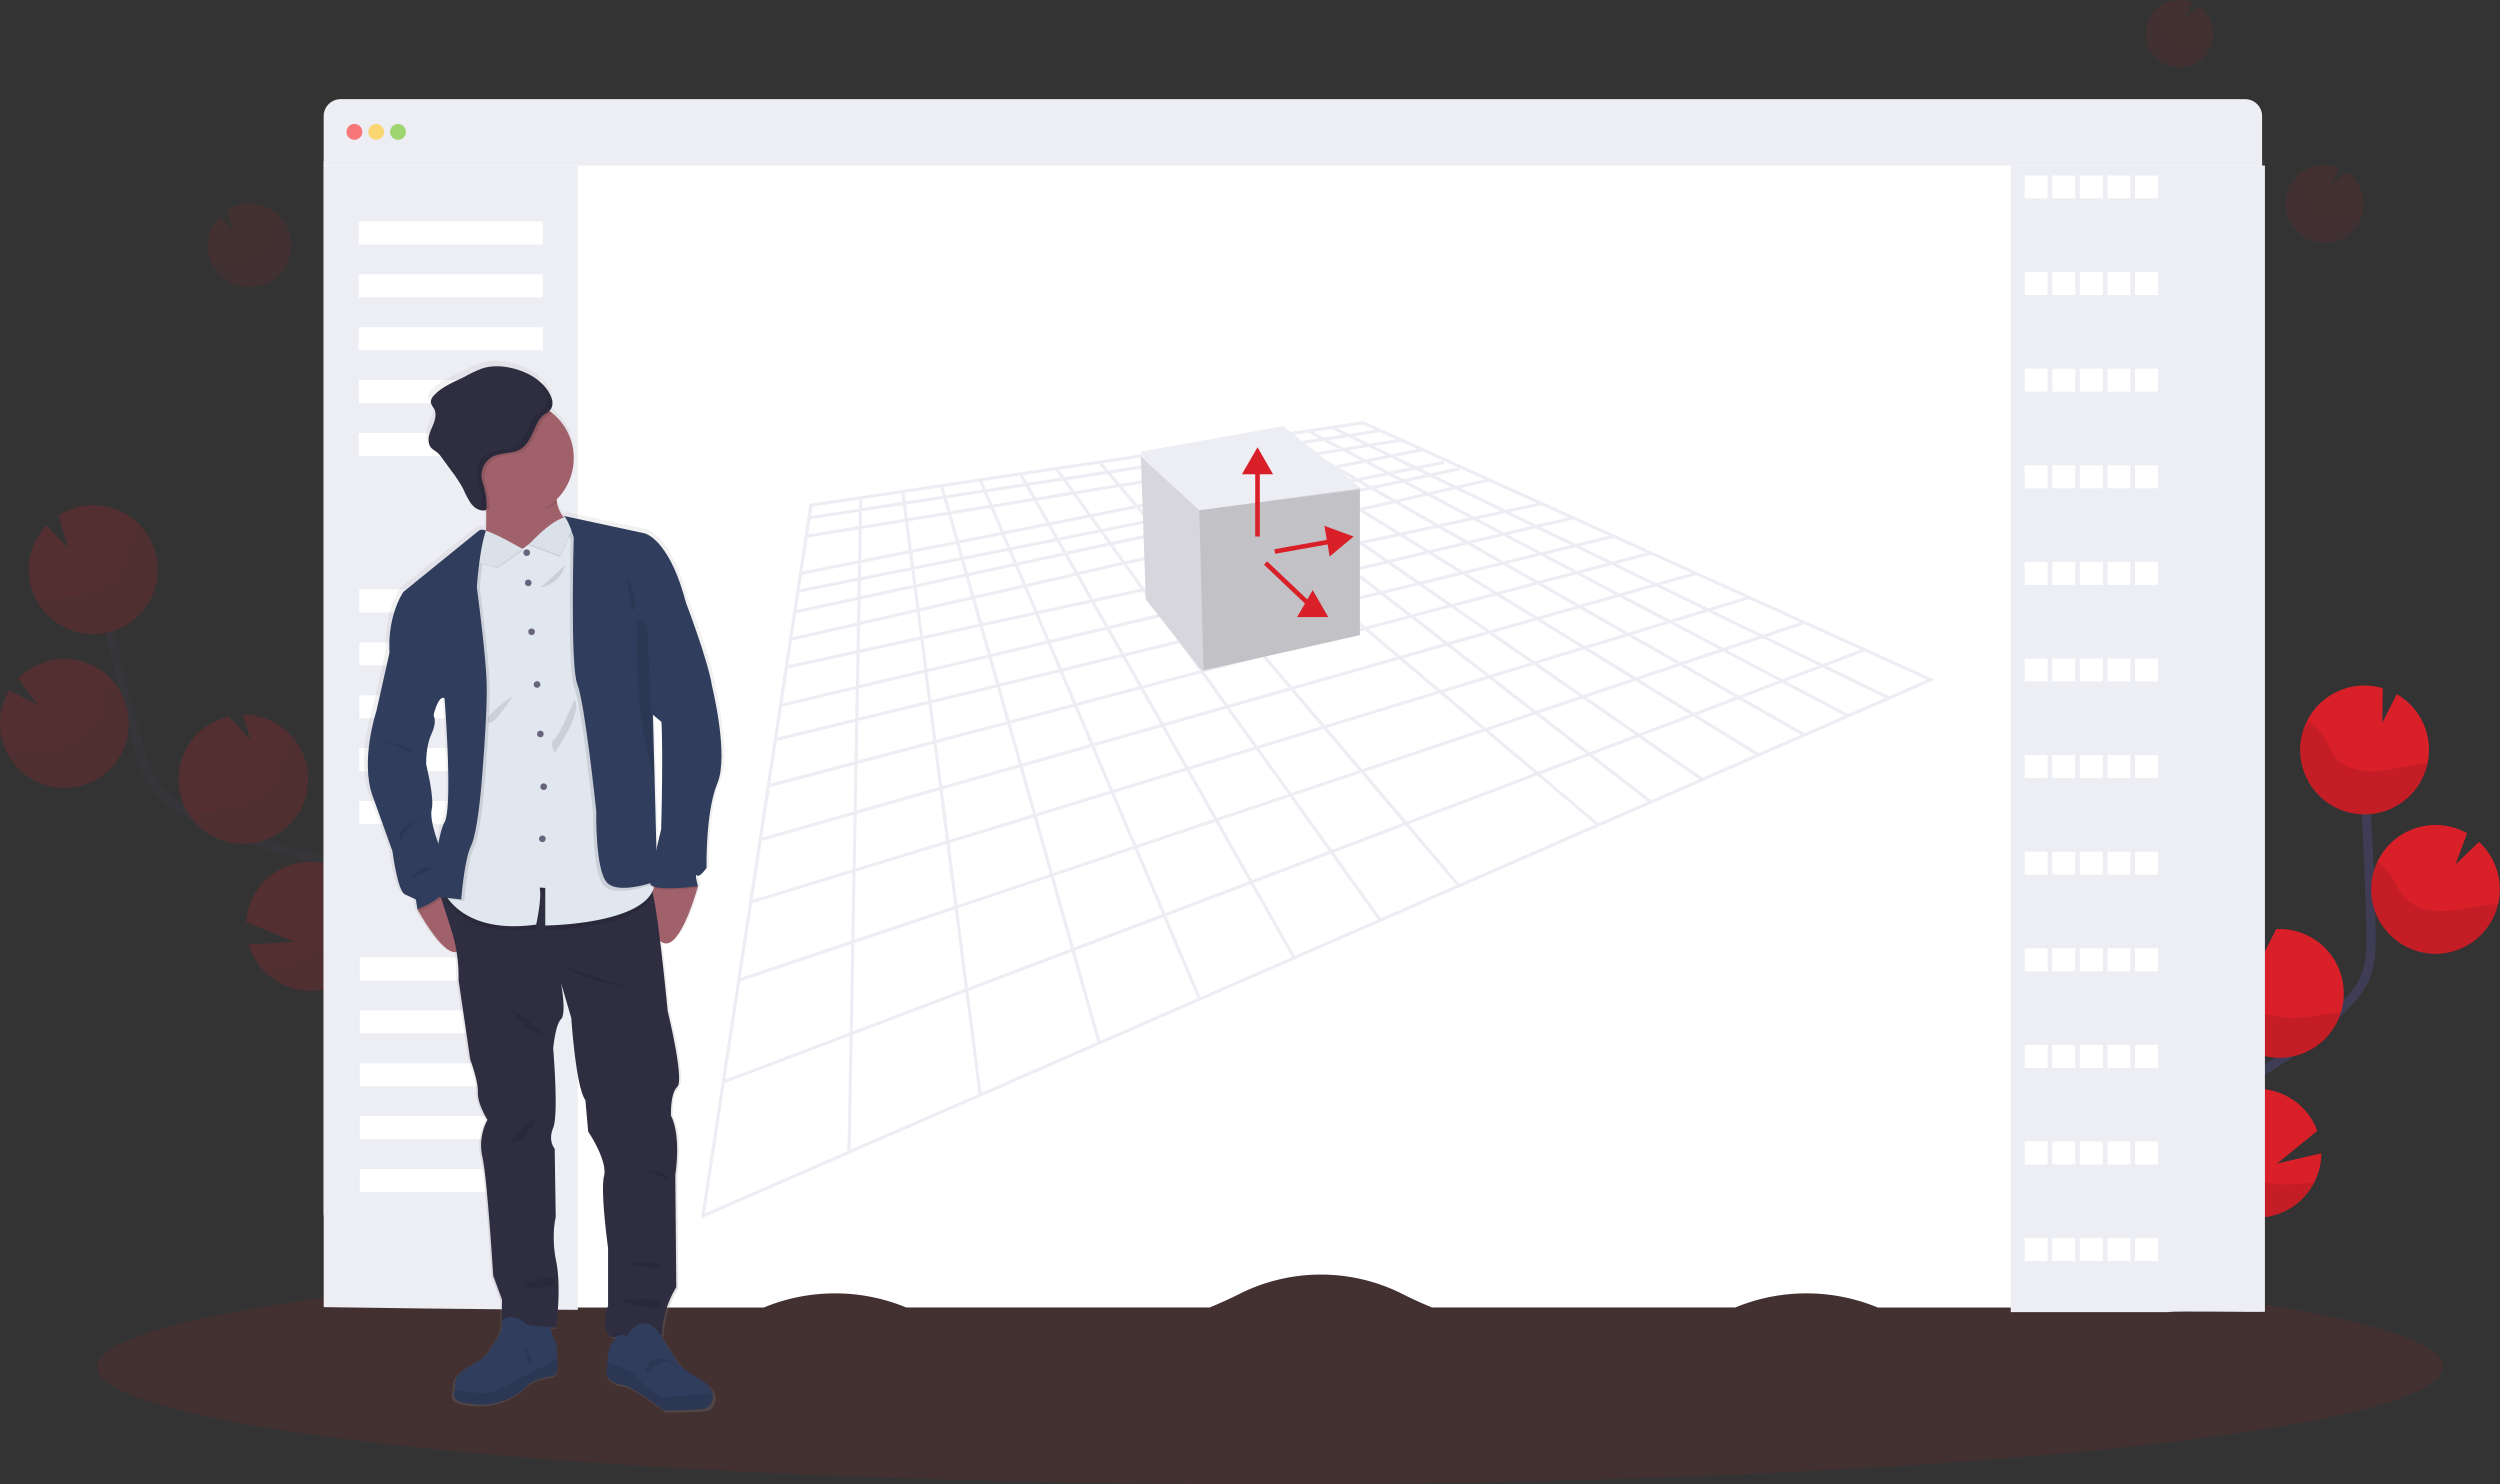 <svg id="a3fdf556-7513-4367-833c-43bb1dab678b" data-name="Layer 1" xmlns="http://www.w3.org/2000/svg" xmlns:xlink="http://www.w3.org/1999/xlink" width="1086.87" height="645.26" viewBox="0 0 1086.87 645.26"><rect x="0" y="0" width="1086.87" height="645.26" fill="#333333" stroke="none"/><defs><linearGradient id="a2e0af23-4ced-4921-9ce0-827007506601" x1="1755.38" y1="741.53" x2="1755.38" y2="284.16" gradientTransform="translate(-1462.23)" gradientUnits="userSpaceOnUse"><stop offset="0" stop-color="gray" stop-opacity="0.25"/><stop offset="0.54" stop-color="gray" stop-opacity="0.12"/><stop offset="1" stop-color="gray" stop-opacity="0.1"/></linearGradient></defs><title>3d modeling</title><path d="M1034.91,695.5c5.94-11-.8-24.46-8.54-34.27s-17.18-20-17-32.49c.29-18,19.34-28.55,34.57-38.07a169.08,169.08,0,0,0,31-24.95c3.73-3.82,7.35-7.9,9.53-12.77,3.15-7,3.06-15,2.86-22.69q-1-38.43-3.79-76.78" transform="translate(-56.56 -127.37)" fill="none" stroke="#3f3d56" stroke-miterlimit="10" stroke-width="4"/><path d="M1112.54,452.08a28,28,0,0,0-14-22.93l-6.27,12.4.19-15a28,28,0,1,0,20.06,25.55Z" transform="translate(-56.56 -127.37)" fill="#d92029"/><path d="M1062.61,641.57A28,28,0,1,1,1064,619l-17.48,14.23,19.23-4.46A27.66,27.66,0,0,1,1062.61,641.57Z" transform="translate(-56.56 -127.37)" fill="#d92029"/><path d="M1048.79,587.21a28,28,0,0,1-29.28-26.66,27.65,27.65,0,0,1,2.42-12.75,28,28,0,0,1,18-15.51l-.14,11.54,6.34-12.55h.07a28,28,0,1,1,2.62,55.94Z" transform="translate(-56.56 -127.37)" fill="#d92029"/><path d="M1116.75,542a28,28,0,1,1,12.38-52.39l-5,13.55,10.18-9.77a27.92,27.92,0,0,1,9,19.33,27.34,27.34,0,0,1-.71,7.71A28,28,0,0,1,1116.75,542Z" transform="translate(-56.56 -127.37)" fill="#d92029"/><path d="M1108.77,459.54c-6.46.71-12.74,2.72-19.23,3.13s-13.6-1.16-17.71-6.2c-2.21-2.71-3.31-6.15-5.18-9.11a19.94,19.94,0,0,0-7.05-6.64,28,28,0,1,0,52.34,18.59C1110.88,459.35,1109.82,459.43,1108.77,459.54Z" transform="translate(-56.56 -127.37)" opacity="0.1"/><path d="M1116.75,542a28,28,0,0,1-26.63-39.94,20.7,20.7,0,0,1,5.63,5.64c2,3,3.2,6.49,5.55,9.25,4.35,5.13,11.8,6.81,18.56,6.49s13.28-2.22,20-2.84c.93-.08,1.88-.15,2.82-.17A28,28,0,0,1,1116.75,542Z" transform="translate(-56.56 -127.37)" opacity="0.1"/><path d="M1048.79,587.21a28,28,0,0,1-29.28-26.66,27.65,27.65,0,0,1,2.42-12.75,22.75,22.75,0,0,1,5.92,5.69c2.17,3.07,3.53,6.6,6.07,9.44,4.72,5.26,12.66,7.11,19.82,6.94,6.94-.15,13.61-1.85,20.5-2.38A28,28,0,0,1,1048.79,587.21Z" transform="translate(-56.56 -127.37)" opacity="0.1"/><path d="M1062.61,641.57a28,28,0,0,1-51-22.84,27.93,27.93,0,0,1,6.14,5.48c2.66,3.25,4.42,6.92,7.5,9.95,5.72,5.61,15,7.93,23.19,8.15A121.6,121.6,0,0,0,1062.61,641.57Z" transform="translate(-56.56 -127.37)" opacity="0.1"/><ellipse cx="552.2" cy="594.27" rx="510" ry="51" fill="#d92029" opacity="0.1"/><g opacity="0.1"><path d="M147.41,238.36a18.18,18.18,0,0,1,4.51-16.85l6.18,6.57-2.87-9.31a18.18,18.18,0,1,1-7.82,19.59Z" transform="translate(-56.56 -127.37)" fill="#d92029"/><path d="M151.13,242.32c4.15-.74,8.44-.64,12.55-1.58s8.27-3.21,9.9-7.1c.88-2.1.94-4.44,1.56-6.63a12.89,12.89,0,0,1,3.18-5.43,18.19,18.19,0,1,1-29.21,21.17C149.78,242.59,150.45,242.44,151.13,242.32Z" transform="translate(-56.56 -127.37)" opacity="0.1"/></g><g opacity="0.1"><path d="M995.57,130.09a14.71,14.71,0,0,1,14-1.67l-3.09,6.61,6.13-4.94a14.68,14.68,0,1,1-17,0Z" transform="translate(-56.56 -127.37)" fill="#d92029"/><path d="M993.72,134.07c1.8,2.89,3,6.13,4.94,8.94s4.89,5.24,8.3,5.29c1.83,0,3.61-.62,5.43-.81a10.56,10.56,0,0,1,5,.75,14.69,14.69,0,1,1-24.63-15.56C993.11,133.13,993.43,133.59,993.72,134.07Z" transform="translate(-56.56 -127.37)" opacity="0.1"/></g><g opacity="0.1"><path d="M1057.23,202.2a17,17,0,0,1,16.2-1.93l-3.57,7.65,7.1-5.73a17,17,0,1,1-19.73,0Z" transform="translate(-56.56 -127.37)" fill="#d92029"/><path d="M1055.08,206.8c2.09,3.35,3.48,7.11,5.73,10.36s5.65,6.06,9.6,6.13c2.13,0,4.18-.73,6.3-.95a12.15,12.15,0,0,1,5.81.88,17,17,0,1,1-28.52-18C1054.38,205.72,1054.74,206.25,1055.08,206.8Z" transform="translate(-56.56 -127.37)" opacity="0.1"/></g><g opacity="0.2"><path d="M213,593.31c-8.79-8.87-6.13-23.7-1.47-35.29s10.84-24,7.12-36c-5.34-17.14-26.61-21.94-43.9-26.77A168.59,168.59,0,0,1,138,480.1c-4.66-2.6-9.28-5.5-12.75-9.56-5-5.84-7.17-13.53-9.15-21q-9.89-37.14-18-74.72" transform="translate(-56.56 -127.37)" fill="none" stroke="#3f3d56" stroke-miterlimit="10" stroke-width="4"/><path d="M69.87,381.68a28,28,0,0,1,6.94-25.95l9.51,10.13-4.41-14.35a28,28,0,1,1-12,30.17Z" transform="translate(-56.56 -127.37)" fill="#d92029"/><path d="M171.24,549.38a28,28,0,1,0-7.66-21.24l20.79,8.71L164.66,538A27.72,27.72,0,0,0,171.24,549.38Z" transform="translate(-56.56 -127.37)" fill="#d92029"/><path d="M169.16,493.33a28,28,0,0,0-7-55.2l3.39,11L156,438.91l-.07,0a28,28,0,1,0,13.27,54.4Z" transform="translate(-56.56 -127.37)" fill="#d92029"/><path d="M91.2,469.12a28,28,0,1,0-26.66-46.77L73.11,434l-12.52-6.51a27.91,27.91,0,0,0-3.22,21.1,27.54,27.54,0,0,0,2.85,7.2A28,28,0,0,0,91.2,469.12Z" transform="translate(-56.56 -127.37)" fill="#d92029"/><path d="M75.59,387.77c6.4-1.14,13-1,19.33-2.43s12.73-4.94,15.24-10.93c1.36-3.23,1.45-6.84,2.4-10.21a20.07,20.07,0,0,1,4.89-8.36,28,28,0,1,1-45,32.6C73.51,388.19,74.55,388,75.59,387.77Z" transform="translate(-56.56 -127.37)" opacity="0.1"/><path d="M91.2,469.12a28,28,0,0,0,14.28-45.83,20.69,20.69,0,0,0-3.81,7c-1.06,3.44-1.24,7.12-2.71,10.44-2.74,6.15-9.41,9.86-16,11.47s-13.37,1.61-20,2.91c-.92.19-1.84.39-2.76.64A28,28,0,0,0,91.2,469.12Z" transform="translate(-56.56 -127.37)" opacity="0.1"/><path d="M169.16,493.33a28,28,0,0,0,14.65-45.39,22.58,22.58,0,0,0-4.07,7.13c-1.22,3.56-1.53,7.33-3.17,10.77-3,6.37-10.14,10.39-17,12.25-6.7,1.81-13.58,2.06-20.34,3.5A28,28,0,0,0,169.16,493.33Z" transform="translate(-56.56 -127.37)" opacity="0.1"/><path d="M171.24,549.38a28,28,0,0,0,42.52-36.31,27.5,27.5,0,0,0-4.35,7c-1.64,3.86-2.28,7.88-4.39,11.65-3.9,7-12.11,11.84-19.94,14.37A122.41,122.41,0,0,1,171.24,549.38Z" transform="translate(-56.56 -127.37)" opacity="0.1"/></g><path d="M1040,197.35l-.22,498.29c-35,0,0,0-35.34.18H872.93l-.4-.16a81.06,81.06,0,0,0-61.23,0l-.33.14H679.18q-6.66-2.7-13-5.92a78.73,78.73,0,0,0-70.74,0q-6.39,3.21-13,5.92H450.55l-.33-.14a81.06,81.06,0,0,0-61.23,0l-.4.16H257.1a177,177,0,0,1-59.81-40.18V197.35Z" transform="translate(-56.56 -127.37)" fill="#fff"/><path d="M1040,177.86v21.49H197.28V177.86a7.37,7.37,0,0,1,7.38-7.38H1032.6A7.37,7.37,0,0,1,1040,177.86Z" transform="translate(-56.56 -127.37)" fill="#ededf4"/><circle cx="154.08" cy="57.33" r="3.45" fill="#fa5959" opacity="0.8"/><circle cx="163.56" cy="57.33" r="3.45" fill="#fed253" opacity="0.8"/><circle cx="173.03" cy="57.33" r="3.45" fill="#8ccf4d" opacity="0.8"/><path d="M307.76,199.35V696.82s-45-.18-110.47-1.18V199.35Z" transform="translate(-56.56 -127.37)" fill="#ededf4"/><path d="M1041.23,199.35V697.64c-.42.31-40.24-.46-42,.18h-68.5V199.35Z" transform="translate(-56.56 -127.37)" fill="#ededf4"/><rect x="155.96" y="96.27" width="80" height="10" fill="#fff"/><rect x="155.96" y="119.27" width="80" height="10" fill="#fff"/><rect x="155.96" y="142.27" width="80" height="10" fill="#fff"/><rect x="155.96" y="165.27" width="80" height="10" fill="#fff"/><rect x="155.96" y="188.27" width="80" height="10" fill="#fff"/><rect x="156.2" y="256.27" width="80" height="10" fill="#fff"/><rect x="156.2" y="279.27" width="80" height="10" fill="#fff"/><rect x="156.2" y="302.27" width="80" height="10" fill="#fff"/><rect x="156.2" y="325.27" width="80" height="10" fill="#fff"/><rect x="156.2" y="348.27" width="80" height="10" fill="#fff"/><rect x="156.43" y="416.27" width="80" height="10" fill="#fff"/><rect x="156.43" y="439.27" width="80" height="10" fill="#fff"/><rect x="156.43" y="462.27" width="80" height="10" fill="#fff"/><rect x="156.43" y="485.27" width="80" height="10" fill="#fff"/><rect x="156.43" y="508.27" width="80" height="10" fill="#fff"/><rect x="880.2" y="76.27" width="10" height="10" fill="#fff"/><rect x="892.2" y="76.27" width="10" height="10" fill="#fff"/><rect x="904.2" y="76.27" width="10" height="10" fill="#fff"/><rect x="916.2" y="76.27" width="10" height="10" fill="#fff"/><rect x="928.2" y="76.27" width="10" height="10" fill="#fff"/><rect x="880.2" y="118.27" width="10" height="10" fill="#fff"/><rect x="892.2" y="118.27" width="10" height="10" fill="#fff"/><rect x="904.2" y="118.27" width="10" height="10" fill="#fff"/><rect x="916.2" y="118.27" width="10" height="10" fill="#fff"/><rect x="928.2" y="118.27" width="10" height="10" fill="#fff"/><rect x="880.2" y="160.27" width="10" height="10" fill="#fff"/><rect x="892.2" y="160.27" width="10" height="10" fill="#fff"/><rect x="904.2" y="160.27" width="10" height="10" fill="#fff"/><rect x="916.2" y="160.27" width="10" height="10" fill="#fff"/><rect x="928.2" y="160.27" width="10" height="10" fill="#fff"/><rect x="880.2" y="202.27" width="10" height="10" fill="#fff"/><rect x="892.2" y="202.27" width="10" height="10" fill="#fff"/><rect x="904.2" y="202.27" width="10" height="10" fill="#fff"/><rect x="916.2" y="202.27" width="10" height="10" fill="#fff"/><rect x="928.2" y="202.27" width="10" height="10" fill="#fff"/><rect x="880.2" y="244.27" width="10" height="10" fill="#fff"/><rect x="892.2" y="244.27" width="10" height="10" fill="#fff"/><rect x="904.2" y="244.27" width="10" height="10" fill="#fff"/><rect x="916.2" y="244.27" width="10" height="10" fill="#fff"/><rect x="928.2" y="244.27" width="10" height="10" fill="#fff"/><rect x="880.2" y="286.27" width="10" height="10" fill="#fff"/><rect x="892.2" y="286.27" width="10" height="10" fill="#fff"/><rect x="904.2" y="286.27" width="10" height="10" fill="#fff"/><rect x="916.2" y="286.27" width="10" height="10" fill="#fff"/><rect x="928.2" y="286.27" width="10" height="10" fill="#fff"/><rect x="880.2" y="328.27" width="10" height="10" fill="#fff"/><rect x="892.2" y="328.27" width="10" height="10" fill="#fff"/><rect x="904.2" y="328.27" width="10" height="10" fill="#fff"/><rect x="916.2" y="328.27" width="10" height="10" fill="#fff"/><rect x="928.2" y="328.27" width="10" height="10" fill="#fff"/><rect x="880.2" y="370.27" width="10" height="10" fill="#fff"/><rect x="892.2" y="370.27" width="10" height="10" fill="#fff"/><rect x="904.2" y="370.27" width="10" height="10" fill="#fff"/><rect x="916.2" y="370.27" width="10" height="10" fill="#fff"/><rect x="928.2" y="370.27" width="10" height="10" fill="#fff"/><rect x="880.2" y="412.27" width="10" height="10" fill="#fff"/><rect x="892.2" y="412.27" width="10" height="10" fill="#fff"/><rect x="904.2" y="412.27" width="10" height="10" fill="#fff"/><rect x="916.2" y="412.27" width="10" height="10" fill="#fff"/><rect x="928.2" y="412.27" width="10" height="10" fill="#fff"/><rect x="880.2" y="454.27" width="10" height="10" fill="#fff"/><rect x="892.2" y="454.27" width="10" height="10" fill="#fff"/><rect x="904.2" y="454.27" width="10" height="10" fill="#fff"/><rect x="916.2" y="454.27" width="10" height="10" fill="#fff"/><rect x="928.2" y="454.27" width="10" height="10" fill="#fff"/><rect x="880.2" y="496.27" width="10" height="10" fill="#fff"/><rect x="892.2" y="496.27" width="10" height="10" fill="#fff"/><rect x="904.2" y="496.27" width="10" height="10" fill="#fff"/><rect x="916.2" y="496.27" width="10" height="10" fill="#fff"/><rect x="928.2" y="496.27" width="10" height="10" fill="#fff"/><rect x="880.2" y="538.27" width="10" height="10" fill="#fff"/><rect x="892.2" y="538.27" width="10" height="10" fill="#fff"/><rect x="904.2" y="538.27" width="10" height="10" fill="#fff"/><rect x="916.2" y="538.27" width="10" height="10" fill="#fff"/><rect x="928.2" y="538.27" width="10" height="10" fill="#fff"/><path d="M649.25,310.44l-31.57,4.72-65.15,9.73L409,346.34l-.51.07-47,309.5-.19,1.23,535-233.62,1.42-.62Zm216.23,99.37L849,416.05l-24.3-11.81,16.35-5.49ZM604.11,323.29l.54-.08,6,3.71-4.09.66-7.28,1.17,0,0-5.57-3.85,8.54-1.3ZM599,330.21l5.29,3.66,2.67,1.85-2.67.53-2,.4L597,337.7l-7.66-5.93,9.06-1.46h0Zm8.34-1.35h0l5.15-.84,8.09,5-11.75,2.34-2.59-1.79-5.29-3.66Zm22.87-3.7,10.24-1.65,7.63,4-11,2.19-4.1-2.34-3.64-2.08Zm9.68,7.75,0,0,4.71,2.69-1.08.22-11.87,2.36-7.37-4.53,12.54-2.49ZM606,344.72l10.81-2.16,1.6,1.12h0l.37.25,2.31,1.6-11,2.37L607,345.46l-.23-.19Zm12.69-2.53,12.69-2.53,3,1.84.56.34.86.53L623,345.14l-2.12-1.47h0l-.38-.27ZM578,418.88l-24.88,6.56-7.21-12.75L569.42,407Zm-9.4-13.11-23.4,5.68-6-10.63,21.64-5.12.46-.11,5.73,8,0,.07Zm75.53-44.33,2.3,1.6-5.7,1.23L634,365.71l-.72.16-1.83-1.42-2.12-1.65-9-7,11.75-2.68,8.42,5.83h0Zm-41.36-1.6,1.54-.35,14.34-3.27,8.92,6.91,2.12,1.65,1.9,1.47-16.88,3.65-2.39-2-1.62-1.36-7-5.88ZM633,367.35l1.55,1.2.54.42,7.66,5.93L625.45,379,616,371Zm-20,2.92-5.47,1.18-.1,0-28.67,6.2-1.19.26-8.78-10.35,9.65-2.2L601,360.22Zm-34.2,8.8,27.56-6h0l2.37-.51,5.59-1.21,9.49,8-6.34,1.5-2.33.55-28.82,6.82-7.52-8.86-.23-.27Zm15.34,20.51-14.7,3.56-9.4,2.28-7.31-10.17,16.39-3.88,6.7-1.58Zm-14.67,5,15.67-3.79,9.42,11.11-24.72,6.52-.42.11-8.52-11.87Zm7.86-15.12,29-6.86,2.33-.55,6.45-1.53,10.68,9-4.65,1.13-9,2.17h0l-26.54,6.44Zm39.47-9.34,17.35-4.1,3.65,2.83,7.62,5.91-7.62,1.85-10.33,2.5Zm21-3-1.93-1.5,1.93-.46,12-2.83,12.18,8.43-14.82,3.59Zm0-3.38-3.33.79-8.3-6.43L634.72,367l3.68-.8,9.36-2,.17,0,10.28,7.12Zm-28.83-19L611.54,349l11.12-2.39,7.9,5.47Zm-1.74.4-12.93,2.95-2,.45-.86.2-7.12-6,8-1.72,2-.43,5.52-1.19Zm-17.48,4L578.36,364l-10.62,2.42L562,359.67l16.12-3.47,14.42-3.11Zm-33.48,7.63-12.16,2.77-8.46,1.93-5.12-7.13,13.3-2.86L560.5,360Zm-12.11,4.18,13.11-3L576,378.26l-21.47,4.65-.6.13-7.45-10.38ZM577,379.45l1.82,2.14,5.95,7L579.05,390,561.82,394l-7-9.78ZM596.6,400.4l24.58-6h0l10.65-2.59,5.24-1.27,10.68,9,.8.67-.8.21-41.76,11Zm51.16-2.62-9-7.6,9-2.18,9-2.19L668.6,395l-18.41,4.86Zm10.73-12.39,14.94-3.62,12.48,8.64-15.63,4.12Zm16.74-4.05,17.16-4.16,13.12,8.06L687.66,390Zm-1.52-1.06-12.16-8.42,16-3.79,13.16,8.09ZM660,370.8l-10.24-7.09,15.33-3.31L675.92,367Zm-11.79-8.16-.47-.33-13.84-9.58,13.66-3.12.18.11,15.65,9.63Zm-15.85-11-7.87-5.45,13-2.8,8.41,5.17Zm-27.36-6h0l3.33,2.57-4.1.88-2,.43-9.32,2-4.1-3.45,5-1h0l1.84-.36.08,0,6.45-1.29,2-.39,0,0,.54.43h0Zm-27,4.6,9.11-1.82,4.13,3.48-13.12,2.83L561,358.48l-3.47-4.09Zm-18.51,8.5-5.75,1.24-14.13,3-3.21-4.48,17.17-3.43,2.43-.48Zm-21.35,4.6-18,3.87-2.77-4.88,17.52-3.5Zm.88,1.22,5.13,7.15-19,4.33-4.28-7.57Zm6,8.36,7.44,10.36-20.68,4.48-5.92-10.47Zm8.32,11.59,1.31,1.79v0l5.71,8-.53.12-21.41,5.07-5.93-10.49Zm-9.58,27.2L518.13,418l-4.69-11.09,24.3-5.75Zm.7,1.25,7.23,12.77L524.47,433l-5.79-13.7Zm7.93,14L561,442.2l-29.1,8.28L525,434.26Zm1.38-.36,25-6.6L589,434.23l-26.63,7.58Zm26.47-7L605.51,413l11.28,13.29-26.41,7.51Zm26.78-7,0,0,40.77-10.76,2.09-.55L663.67,413l-45.42,12.92Zm44.46-11.77L670,396l14.3,11.08-19,5.41Zm20.18-5.32,15.74-4.15,15.14,10.49-16.61,4.72ZM689.15,391l18-4.74,16,9.83-18.87,5.37ZM709,385.75l16.1-4.24,16.39,9.35-16.53,4.7Zm-1.62-1-13.07-8L710,372.91l13.37,7.63Zm-14.72-9.06-13.15-8.08,15-3.55,13.75,7.84Zm-14.81-9.11L667.06,360l14.68-3.18,11,6.27Zm-12.46-7.66-15.86-9.75L663,346.1l17,9.68Zm-17.54-10.79-.06,0L639.44,343l8.32-1.79,4.82-1,8.63,4.93Zm-.06-8.35-4.48,1-.1,0L637.74,342l-.63-.39-.58-.36-3.15-1.94,11.54-2.3,1.51-.3,4.35,2.48Zm-18.1-1.19-12.54,2.5-6.73-4.67,11.9-2.36Zm-14.42,2.87-10.67,2.13-.31-.24-2-1.55-3.86-3,3.86-.77,2-.4,4.24-.84Zm-13,2.09.52.4-.52.1L587.49,347l-5.78-4.87,14.9-3Zm-16.5,3.79-8,1.61h0l-21.17,4.22-3.15-3.71L552.14,348l1.18-.23,19-3.78h0l7.67-1.53Zm-32.31,4.34,1.53,1.8-1.45.29-18,3.6-3.8-5.3,18.89-3.75Zm-19.42,6-17.35,3.46-3.08-5.44,16.63-3.31Zm-18.78,3.75-19.4,3.87-2.36-5.6L512.17,356Zm.72,1.26,2.77,4.9-20.09,4.33-2.25-5.33Zm3.48,6.16,4.3,7.59-21.15,4.82-3.4-8.05Zm5,8.84,5.91,10.45-22.78,4.93-4.44-10.52Zm6.62,11.71L537,399.9l-24.13,5.71-4.76-11.26Zm-14.3,28.93L491,424.58,487.7,413l24.38-5.77Zm.54,1.29,5.8,13.72-27.6,7.28-4.17-14.71Zm6.34,15,6.87,16.24-29.72,8.45-4.91-17.37Zm7.41,17.52,8,19L507,481l-5.76-20.33Zm1.34-.38,29.26-8.33,10.07,17.79-31.3,9.54ZM563,443.05l26.8-7.63,11.94,16.64-28.68,8.75Zm28.21-8,26.53-7.54,13.29,15.65-27.9,8.51Zm28-8,45.71-13,16.34,13.76L632.5,442.7Zm47.31-13.46,19.1-5.43,17,13.15-19.75,6Zm20.74-5.9L704,403l18,12.46-17.78,5.42Zm18.45-5.24,19-5.4,19,11.71-20.08,6.12Zm20.79-5.92,16.62-4.72L762.72,403l-17.19,5.24ZM745,391.29l15.56-4.43,20.17,10.64-16.18,4.94Zm-1.67-1L727,381l15-3.95,16.83,8.87ZM725.26,380l-13.32-7.59,14.56-3.53,13.65,7.2Zm-15.06-8.59-13.75-7.84,13.8-3.26,14.41,7.6Zm-15.5-8.84-10.94-6.24,13.44-2.9,11.2,5.9ZM682,355.34l-17-9.69,12.16-2.78,18.16,9.58Zm-18.77-10.7-8.6-4.91,11.77-2.54,8.9,4.7Zm-10.4-5.93-4.31-2.46,11.67-2.33,4.31,2.27Zm-6.13-3.5-7.79-4.45,11.11-2.2,8.24,4.34ZM635,330.13l-12.44,2.48-8-4.92,12.59-2Zm-39.83,7.93L580.36,341l-7.76-6.53,14.84-2.4Zm-16.53,3.29-7.58,1.51-17.78,3.53-2.15.43L544.49,339l8.48-1.37,10.53-1.7,7.3-1.18Zm-29.06,5.77-18.74,3.73-6.2-8.63,18.27-3Zm-20.23,4-16.46,3.27L507.54,345l15.57-2.52Zm-17.89,3.56-18.51,3.68L488.56,348l17.52-2.83Zm-19.9,4-18.21,3.62L470.15,351l17-2.75Zm.55,1.29,2.37,5.6-19.12,3.81-1.63-5.75Zm2.92,6.9,2.26,5.35-19.91,4.29-1.64-5.79Zm2.81,6.64,3.4,8.06-21.07,4.8-2.42-8.53Zm3.95,9.35,4.44,10.51-22.69,4.9-3-10.57Zm5,11.8,4.77,11.28-24.22,5.73-3.41-12.07ZM489.64,424.9l-28.24,6.84-1.56-12.16,26.51-6.27Zm.37,1.33L494.18,441,463.62,449l-2-15.9Zm4.55,16.06,4.93,17.4-33.29,9.47-2.4-18.76Zm5.3,18.73,5.77,20.36-36.43,11.1-2.82-21.94ZM506,482.7l7,24.68-40.15,13.48-3.47-27Zm1.32-.4,32.33-9.86,9.63,22.77-35,11.73ZM541,472l31.45-9.59,11.88,21-33.72,11.32Zm32.8-10,28.84-8.79,13.92,19.39L585.65,483ZM604,452.82l28-8.54,15.3,18-29.43,9.88Zm29.46-9,49.07-15,18.34,15.45-52.14,17.5Zm50.64-15.44,19.83-6L722.8,437l-20.39,6.84Zm21.44-6.54,17.9-5.45,19.8,13.71-18.88,6.33Zm19.58-6,20.21-6.16L766,422.47l-21.16,7.1Zm22-6.69,17.27-5.27,21.08,12-17.7,5.95Zm19.09-5.82,16.26-5,21.49,11.33-16.73,5.62Zm18.13-5.53,14.78-4.51,22,10.67-15.31,5.13Zm-1.73-.92-20.12-10.61,14-4,20.82,10.11ZM760.7,385.39l-16.78-8.85L757.28,373l17.32,8.41Zm-18.58-9.8-13.59-7.17,12.86-3.12,14,6.79Zm-15.44-8.14-14.39-7.59,12-2.85,15.11,7.34Zm-16.24-8.57L699.3,353l11.61-2.51,11.46,5.57Zm-13-6.88-18.2-9.6,10.26-2.33,19.44,9.44Zm-20.07-10.58-8.86-4.68,9.8-2.11,9.21,4.47Zm-10.76-5.68-4.26-2.25,9.65-1.92,4.3,2.08Zm-6.2-3.27-8.23-4.34,9-1.8,8.73,4.24Zm-10.17-5.36-7.52-4,9-1.45,7.49,3.64Zm-9.55-5-6.4-3.37,8.54-1.31,6.7,3.26Zm-2.26.37L628.73,324h0l-1.32.21-6.19-3.52,2.84-.43,7.91-1.21Zm-13.16,2.13-12.48,2-6-3.69L619,321Zm-27.9,4.5-9.52,1.54-5.2-4,9.11-1.39ZM586,330.91l-14.74,2.38-5-4.21,14.51-2.22Zm-16.54,2.67-7.21,1.17-9.28,1.5-9.47,1.53-3.93-4.63,13.22-2,4.73-.73,6.93-1.05ZM541.86,338,523.73,341l-3.49-4.86,17.68-2.7Zm-19.65,3.17-15.4,2.49-2.89-5.11,14.79-2.26Zm-16.85,2.72L488,346.74l-2.27-5.38,16.72-2.55Zm-18.75,3-16.84,2.72L468.18,344l16.15-2.46ZM468.4,349.9l-17.14,2.77-.77-5.93,16.31-2.49Zm.38,1.34,3.2,11.32-19,3.77L451.43,354Zm3.58,12.65,1.63,5.76-20,4-.77-5.94Zm2,7.09,1.64,5.81-21.08,4.54-.81-6.32Zm2,7.14,2.42,8.55-22.53,5.14-1.17-9.11Zm2.8,9.88,3,10.56-24.36,5.27-1.37-10.65Zm3.36,11.89L486,412l-26.32,6.22-1.66-13Zm-22.5,32.18-30.29,7.34.22-12.77,28.51-6.74Zm.18,1.38,2,15.93L429.43,458l.3-17.2Zm2.22,17.31,2.41,18.78L429,479.73l.36-20.26ZM465,470.92l2.82,22-39.26,12,.42-23.69Zm3,23.36,3.46,27L428,535.89l.53-29.58Zm3.64,28.42,4.44,34.57-48.78,18.48.68-38.4Zm1.34-.45,40.35-13.54,8.81,31.12-44.73,16.94Zm41.66-14,35.14-11.79,12,28.34-38.33,14.52ZM551.13,496,585,484.67l14.61,25.83-36.53,13.83Zm35.21-11.82,31-10.41,16.91,23.56L600.93,510Zm32.41-10.87,29.54-9.91,18.39,21.66-31.06,11.76Zm31-10.39,52.42-17.59,21.54,18.15-55.61,21.06Zm53.95-18.1L724.11,438l22,17-21,7.94Zm22-7.39,19-6.37,22.84,15.81-19.9,7.54Zm20.62-6.92,21.27-7.14,23.63,14.53-22.13,8.38Zm23-7.71,17.78-6,23.85,13.6-18.08,6.85Zm19.53-6.56,16.82-5.64,24.09,12.71-17.14,6.49ZM807.43,410l15.4-5.16,24.4,11.85-15.79,6Zm31.78-12.11-16.28,5.46L801,392.75l16-4.87ZM815.12,387l-15.9,4.84-20.77-10.09,15.4-4.38ZM791.9,376.51l-15.31,4.36-17.27-8.39,15-4Zm-19.62-8.88-14.86,3.92-13.92-6.76,14.65-3.55Zm-16.17-7.32-14.56,3.53-15.1-7.33,13.95-3.3Zm-17.77-8-13.85,3.27L713.09,350l13.71-3Zm-13.65-6.18L711.09,349l-19.48-9.46L704,336.75ZM702,335.81l-12.32,2.8-9.17-4.45,11.15-2.4-.15-.7Zm-11.51-5.21-12,2.58-4.24-2.06,10.26-2.05-.26-1.3Zm-6.32-2.86-12,2.38-8.73-4.24L675,323.59Zm-11.33-5.13-11.42,2.28L654,321.31l11.72-1.89Zm-9.33-4.22-11.6,1.87L645.19,317l11.41-1.74Zm-14.41-6.52,5.25,2.37L643,316l-5-2.44Zm-13.48,2,5,2.45-8.41,1.28-4.77-2.51Zm-16.43,2.45h0l6-.89,4.78,2.52-7.33,1.12-3.3.51-4.54-2.6Zm-6.61,1,4.55,2.6-12.14,1.85-4.34-2.66Zm-14,2.1,4.35,2.68-10.77,1.64-4-2.76Zm-12.4,1.86,4,2.76-9,1.37-3.67-2.84Zm-10.54,1.57,3.68,2.85-14.41,2.2L561.33,325Zm-23,3.44.35-.05,6.6-1,3.47,2.93-6.82,1-3.48.53-14.21,2.17-2.66-3.13ZM534.21,329l2.67,3.13-17.54,2.68L517,331.6Zm-18.73,2.8,2.33,3.24-14.62,2.23-1.9-3.35Zm-15.65,2.33,1.9,3.36-16.55,2.53-1.47-3.48Zm-17.53,2.62,1.48,3.48-16,2.44-1-3.6Zm-16.9,2.53,1,3.6-16.1,2.46-.48-3.74Zm-34,5.07,17-2.54.48,3.74-17.58,2.68Zm-.09,5.28L449.13,347l.76,5.95-18.65,3Zm-.14,7.65,18.86-3.05,1.58,12.34L431,370.72ZM431,372.13,451.83,368l.76,5.94-21.75,4.34Zm-.13,7.53,21.95-4.37.81,6.33-22.89,4.93Zm-.15,8.31,23.09-5,1.17,9.12-24.43,5.57Zm-.2,11.13,24.63-5.61,1.37,10.63-26.19,5.66Zm26.17,6.39,1.67,13-28.3,6.7.25-14Zm-46.91-57.86,20.33-3-.07,3.88-20.87,3.19Zm-.82,5.46,21-3.22-.11,6.26-21.94,3.55Zm-1.22,8,22.14-3.58L429.59,371l-24.13,4.8Zm-2.45,16.13,24.32-4.84-.1,6.13-25.18,5ZM404.06,385l25.37-5.06-.12,6.91-26.39,5.68Zm-1.36,9,26.58-5.72-.17,9.73-28,6.38Zm-1.8,11.85,28.19-6.42-.19,10.66-29.62,6.41ZM399.06,418l29.81-6.45-.25,14.05-31.86,7.53Zm-2.52,16.6L428.6,427l-.23,12.78L394.51,448Zm-2.26,14.88,34.07-8.25L428,458.4l-36.58,9.65Zm-3,20.11,36.78-9.7-.36,20.28-39.74,11.31Zm-3.55,23.38,39.95-11.36-.42,23.73-43.42,13.23ZM383.57,520l43.61-13.29-.52,29.61-48,16.11ZM425,627.83l-61.93,27,8.59-56.58,54.23-20.54Zm-53.11-31.09L378.41,554l48.22-16.18L426,576.28Zm54.5,30.48.89-50,49-18.55L482,603Zm56.88-24.83-5.67-44.21,44.93-17,11.1,39.23Zm51.64-22.56-11.09-39.16,38.49-14.57,14.9,35.26Zm43.57-19-14.88-35.2,36.68-13.9,18,31.74Zm41-17.92-17.92-31.67,33.5-12.69,20.52,28.6Zm37.39-16.33L636.45,498l31.18-11.8,22.09,26ZM691,511.67l-22-26,55.88-21.16,25.29,21.31Zm60.54-26.44L726.34,464l21-8L773,475.88Zm22.87-10-25.56-19.81,20-7.57,26.4,18.28Zm22.32-9.75-26.31-18.23,22.24-8.42,27,16.63Zm24.5-10.7-27-16.56,18.16-6.88,27.08,15.45Zm19.87-8.68-27-15.39,17.21-6.52,27.16,14.32Zm19-8.29-27.06-14.27,15.86-6,27.28,13.25Zm17.75-7.75-27.17-13.2,16.55-6.27,27.11,12.27Z" transform="translate(-56.56 -127.37)" fill="#ededf4"/><polygon points="591.2 211.85 591.2 276.11 522.51 291.62 498.14 260.6 495.99 198.54 495.93 196.35 557.96 185.27 591.2 211.85" fill="#ededf4"/><polygon points="591.2 212.3 591.2 276.11 523.24 291.46 522.51 291.62 498.14 260.6 495.99 198.54 521.4 221.82 591.2 212.3" opacity="0.1"/><polygon points="591.2 212.5 591.2 276.11 523.24 291.46 521.4 221.82 590.09 212.96 591.2 212.5" opacity="0.1"/><polygon points="553.46 206.18 550.08 200.31 546.7 194.45 543.31 200.31 539.93 206.18 545.7 206.18 545.7 233.27 547.7 233.27 547.7 206.18 553.46 206.18" fill="#d92029"/><polygon points="574.08 262.41 570.7 256.54 568.36 260.6 550.88 244.04 549.51 245.49 567.33 262.38 567.31 262.41 563.93 268.27 570.7 268.27 577.46 268.27 574.08 262.41" fill="#d92029"/><polygon points="582.12 230.93 575.76 228.6 576.82 234.71 554.02 238.78 554.37 240.75 577.16 236.68 578.08 241.94 583.27 237.6 588.47 233.26 582.12 230.93" fill="#d92029"/><path d="M367.3,424.3c-1.68-11.25-11.89-37.48-11.89-37.48h0c-.18-.79-.38-1.56-.61-2.33-7.25-24.93-17.29-27.14-17.29-27.14l-35.94-7.66a2.75,2.75,0,0,1,.74.72c-.18,0-.37,0-.57.08a14.09,14.09,0,0,1-3.15-6.81c-.07-.37-.13-.76-.18-1.15a25.28,25.28,0,0,0-2.06-38c-.37-.29-.75-.58-1.15-.85,1.7-1.8,1.75-4.31.49-6.81-2.84-5.89-9-9.61-15.32-11.42-4.84-1.39-10.09-1.84-14.88-.32a54.27,54.27,0,0,0-7.78,3.61c-4.78,2.39-10,4.27-13.63,8.19a4.06,4.06,0,0,0-1.36,3.29,8.89,8.89,0,0,0,1.35,2.39c1,1.79.76,4.05.07,6s-1.73,3.76-2.22,5.76-.3,4.35,1.2,5.78a26,26,0,0,0,2.25,1.59,12,12,0,0,1,2.14,2.4l4.26,5.75a59,59,0,0,1,5.32,8.11,39.36,39.36,0,0,0,3.3,6.18,9,9,0,0,0,1.42,1.48l-.42-.16a6.45,6.45,0,0,0,4.76,1.83h.22a1.29,1.29,0,0,0,.86-.35l0,.79c.08,2.76.06,5.7-.13,8.46l-.33-.17a2.89,2.89,0,0,0-3.1.33l-33.11,26.55s-7.2,9.85-6.19,26.83l-5.8,25.48s-7.26,21.62-1.68,37.07,8.81,24.26,8.81,24.26,2.24,17.54,5.58,19,4.8,2.21,4.8,2.21l.67,4.19h0s.22.41.61,1.1c2.44,4.24,11.47,19.2,16.72,17.6a68,68,0,0,1,.85,12.3l5.19,34.85s3.62,9.49,3.4,14.45,4.24,12,4.24,12a23,23,0,0,0-2.23,16.22c2.12,9.26,4.8,52.06,4.8,52.06l3.9,10.37L274.15,705a11.67,11.67,0,0,1-2.4,5.39c-2.51,2.72-2.34,5.87-8.37,9.59s-9.87,5.13-9.87,10.09a12.93,12.93,0,0,1-.18,2c-.56,3.63-1.65,5.58,9.47,6.64a29.26,29.26,0,0,0,21.75-7.28s1.93-3.48,11-4.88c0,0,3.09-.17,3.26-2.9.06-.94.05-2.75,0-4.73-.15-3.79-.51-8.2-1-8.42s-1.66-4.08-2-5.46h2.51s2.35-17.54,0-28.9-.22-19.41-.22-19.41l-.45-30s-3.12-3.31-.67-9.16,0-34.74,0-34.74.9-10.37,3.46-12.8.13-15.19,0-15.85l4.57,15.3s2,30.45,6.25,36l1.22,13.78s8.7,12.69,7,19.53,1.79,31.55,1.79,31.55v25.26s-3.91,10.14,1.56,13.78l2.35-.09c-.8.72-1.37,1.81-2.27,2.74-1.05,1.08-1.64,5.17-2,8.69-.28,3-.37,5.54-.37,5.54a9.18,9.18,0,0,0,6.7,4c4.35.25,18.74,11.25,18.74,11.25s14.23,0,17.91-.74l.21,0a4.87,4.87,0,0,0,2.78-2.27,5.74,5.74,0,0,0,.67-4.17c-.45-2.18-2.18-4.56-6-6.59-9.55-5-11-9.75-11-9.75l-6.24-9.37.89,0s-.56-9.92,6.24-21.07L351,638.4s2.79-16.88-2-26c0,0-.39-9.71,2.81-12.68s-4.26-33.1-4.26-33.1-1.53-16.16-3.37-30.91l0,0c7.53,7.14,15.35-18.58,16.66-23.14l.19,0s0-.13-.09-.34l.09-.33h0s-1.67-5.95-.45-4.74,4.24-3.31,4.24-3.31-.44-24.6,4.8-37S367.3,424.3,367.3,424.3ZM344.87,440l0-.06c.78,15-.15,47.07-.15,47.07s-1,4.1-2.14,8.94l-.79-30.45h0l-.75-28.68Zm-96-10.35s3.79,47.43,0,54.27c-1.08,1.94-2,5.41-2.74,9.37-1.25-3.29-3.9-11-3-15.11,1.22-5.29-2.46-19.19-2.46-19.52s-.33-7.72,2.35-13.4.89-8.11.89-8.11S246.15,427.83,248.83,429.6Z" transform="translate(-56.56 -127.37)" fill="url(#a2e0af23-4ced-4921-9ce0-827007506601)"/><path d="M258.06,536.41c-3.3,14.53-16.44-7.43-19.43-12.7l-.61-1.09,1.43-6.68,7.53-3.07a21,21,0,0,1,3.37,2.19C254.47,518.28,260.61,525.17,258.06,536.41Z" transform="translate(-56.56 -127.37)" fill="#a1616a"/><path d="M360,512.65s0,.11-.08.32l-.11.36c-1.28,4.53-8.95,30.06-16.34,23-8.1-7.77-4.16-25.63-4.16-25.63h.05l17-1.74,3.37,3.46s0,0,0,0Z" transform="translate(-56.56 -127.37)" fill="#a1616a"/><path d="M350.14,638.24l.43,48.71c-6.67,11.07-6.12,20.92-6.12,20.92l-22,.87c-5.37-3.61-1.53-13.68-1.53-13.68V670s-3.4-24.52-1.76-31.31-6.89-19.38-6.89-19.38l-1.21-13.68c-4.16-5.48-6.13-35.7-6.13-35.7l-4.48-15.19c.12.66,2.44,13.39,0,15.74s-3.39,12.7-3.39,12.7,2.41,28.69,0,34.49.65,9.09.65,9.09l.44,29.78s-2.08,8,.22,19.26,0,28.69,0,28.69H274.7l.11-12.15L271,682s-2.63-42.48-4.71-51.68a23.06,23.06,0,0,1,2.19-16.09s-4.38-7-4.16-11.94S261,588,261,588l-5.09-34.6a67,67,0,0,0-2.52-19.71c-3-9.85-7.33-22.77-7.33-22.77l4.94.44,25,2.22s60.65-4.08,63.37-.69a11.18,11.18,0,0,1,1.14,3.53c2.72,12.24,6.32,50.56,6.32,50.56s7.34,29.89,4.19,32.85-2.76,12.58-2.76,12.58C352.87,621.48,350.14,638.24,350.14,638.24Z" transform="translate(-56.56 -127.37)" fill="#2f2e41"/><path d="M298.87,723c-.17,2.71-3.2,2.87-3.2,2.87-8.87,1.4-10.76,4.85-10.76,4.85a28.55,28.55,0,0,1-21.35,7.23c-10.91-1-9.84-3-9.29-6.6a12.67,12.67,0,0,0,.18-2c0-4.93,3.77-6.32,9.69-10s5.74-6.82,8.21-9.52,2.71-8,2.71-8c2.79-4.85,9.85.73,9.85.73.33,1.72,10.84,1.48,10.84,1.48s1.4,5.58,2.11,5.91c.48.22.83,4.6,1,8.36C298.91,720.22,298.93,722,298.87,723Z" transform="translate(-56.56 -127.37)" fill="#303d5c"/><path d="M298.87,723c-.17,2.71-3.2,2.87-3.2,2.87-8.87,1.4-10.76,4.85-10.76,4.85a28.55,28.55,0,0,1-21.35,7.23c-10.91-1-9.84-3-9.29-6.6,4.87,1.21,14.2,2.9,19.63-.06,7.56-4.1,13-7,13-7l11.95-6C298.91,720.22,298.93,722,298.87,723Z" transform="translate(-56.56 -127.37)" opacity="0.1"/><path d="M365.7,737.56a4.78,4.78,0,0,1-2.73,2.26l-.21,0c-3.61.73-17.58.73-17.58.73s-14.12-10.91-18.39-11.16a9,9,0,0,1-6.57-4s.08-2.54.36-5.49c.33-3.5.91-7.56,1.94-8.63,1.89-2,2.3-4.68,6.57-3,0,0,6.07-10.69,13.21-2.43l7.4,11.22s1.39,4.68,10.76,9.69c3.75,2,5.45,4.37,5.89,6.53A5.8,5.8,0,0,1,365.7,737.56Z" transform="translate(-56.56 -127.37)" fill="#303d5c"/><path d="M365.7,737.56c-.84.71-1.76,1.47-2.73,2.26l-.21,0c-3.61.73-17.58.73-17.58.73s-14.12-10.91-18.39-11.16a9,9,0,0,1-6.57-4s.08-2.54.36-5.49c4.34,1.3,10.93,3.6,12.7,6.07,2.7,3.77,10.93,9,10.93,9s15.33-1.47,22.14-1.68A5.8,5.8,0,0,1,365.7,737.56Z" transform="translate(-56.56 -127.37)" opacity="0.1"/><path d="M306,355.48l-20.21,21.35s-24.47-1.8-20.2-9c2.18-3.68,2.52-11.39,2.33-18.09-.18-6.46-.85-12-.85-12s34.33-17.08,31.7-1.15a26.3,26.3,0,0,0-.1,9.1C300.19,353.73,306,355.48,306,355.48Z" transform="translate(-56.56 -127.37)" fill="#a1616a"/><path d="M298.79,336.59a26.3,26.3,0,0,0-.1,9.1c-4.58,4.63-10.94,3.61-18,3.61-4.66,0-9.66.07-13.41-2.14-.18-6.46-.22-9.42-.22-9.42S301.42,320.66,298.79,336.59Z" transform="translate(-56.56 -127.37)" opacity="0.1"/><path d="M306,326.58a25.3,25.3,0,0,1-25.3,25.29A25.29,25.29,0,1,1,306,326.58Z" transform="translate(-56.56 -127.37)" fill="#a1616a"/><path d="M340.42,516.4c-6.29,15-46.81,15.3-46.81,15.3V515.36l-2.45-.16c1.06,4.68-1.49,16.09-1.49,16.09-32,4.52-39.82-13.71-39.82-13.71l1.11-6.24,25,2.22s60.65-4.08,63.37-.69A11.18,11.18,0,0,1,340.42,516.4Z" transform="translate(-56.56 -127.37)" opacity="0.1"/><path d="M293.61,529.73V513.39l-2.45-.16c1.06,4.68-1.49,16.09-1.49,16.09-24.1,3.4-34.48-6.09-38.14-11a15.24,15.24,0,0,1-1.68-2.72l9.77-55,2.3-81,3.53-14.2.81-6.82v-.08l.09,0,2.49,1.07,14.91,6.45,16.94-12.79.24-.19.85-.63,1.4,1.12,3.48,2.79,11.17,72.11s19.37,55.52,23,77.93c.14.89.26,1.72.35,2.51C343.54,529.35,293.61,529.73,293.61,529.73Z" transform="translate(-56.56 -127.37)" fill="#e1e7ef"/><circle cx="229" cy="240.27" r="1.44" fill="#67647e"/><circle cx="229.66" cy="253.4" r="1.44" fill="#67647e"/><circle cx="231.1" cy="274.67" r="1.44" fill="#67647e"/><circle cx="233.48" cy="297.58" r="1.44" fill="#67647e"/><circle cx="234.92" cy="319.1" r="1.44" fill="#67647e"/><circle cx="236.36" cy="342.01" r="1.44" fill="#67647e"/><circle cx="235.79" cy="364.67" r="1.44" fill="#67647e"/><path d="M267.22,468.59s-1.61,21.07-4.56,27.2-4.27,23.32-4.27,23.32l-6.86-.78a15.24,15.24,0,0,1-1.68-2.72l9.77-55,2.3-81,3.53-14.2.81-6.82.1,0a2.79,2.79,0,0,1,2.44,0l.33.17c-.1.28-.2.57-.28.86-2.68,8.38-3.68,23.82-3.68,23.82s3.84,28.25,4.27,41.39S267.22,468.59,267.22,468.59Z" transform="translate(-56.56 -127.37)" opacity="0.1"/><path d="M250.35,515.06a4.11,4.11,0,0,1-.27.51c-2.66,4.5-9.4,7.36-11.45,8.14l-.61-1.09,1.43-6.68,7.53-3.07A21,21,0,0,1,250.35,515.06Z" transform="translate(-56.56 -127.37)" opacity="0.1"/><path d="M232.11,407.54l-6.24,3.73-5.69,25.29s-7.12,21.46-1.65,36.78,8.65,24.09,8.65,24.09,2.19,17.41,5.48,18.83,4.71,2.19,4.71,2.19l.65,4.16s8.91-3,12.07-8.35-2.32-18.58-2.32-18.58-4.71-11.28-3.51-16.53-2.4-19-2.4-19.38-.33-7.67,2.29-13.3.88-8.05.88-8.05l-1.64-16.1Z" transform="translate(-56.56 -127.37)" fill="#303d5c"/><path d="M340.94,511.67s-16.53,6.24-21.79.76-4.71-31.09-4.71-31.09-5-47.3-8.21-55.07-1.53-63.84-1.53-63.84-2.14-7.25-4-9.14a1.77,1.77,0,0,0-.39-.32l.63.13,2.25.49,3.48,2.79,11.17,72.11s19.37,55.52,23,77.93Z" transform="translate(-56.56 -127.37)" opacity="0.1"/><path d="M360,513.31l-.19,0c-2.07.27-20.45,2.49-20.52-1.34a11.66,11.66,0,0,1,.07-1.32l17-1.74,3.37,3.46s0,0,0,0c.06.22.11.42.16.57Z" transform="translate(-56.56 -127.37)" opacity="0.1"/><path d="M342.37,382.21l12.08,6.3s10,26,11.67,37.21c0,0,7.45,29.91,2.3,42.22s-4.7,36.72-4.7,36.72-3,4.49-4.17,3.28.44,4.71.44,4.71-20.63,2.74-20.72-1.31S344,487.91,344,487.91s1.31-46.1-.55-53.32S342.37,382.21,342.37,382.21Z" transform="translate(-56.56 -127.37)" fill="#303d5c"/><path d="M306.34,431.3s-6.78,16.64-9,17.74.43,5.47.43,5.47S310.18,437.21,306.34,431.3Z" transform="translate(-56.56 -127.37)" opacity="0.1"/><path d="M302.29,372.94c.08-.31-8.1,8-10.29,9.27S300,382.14,302.29,372.94Z" transform="translate(-56.56 -127.37)" opacity="0.1"/><path d="M279.52,430s-12.48,8.07-10.84,11.26S279.52,430,279.52,430Z" transform="translate(-56.56 -127.37)" opacity="0.1"/><path d="M302.18,547.8s10.63,6.83,27.16,8.54Z" transform="translate(-56.56 -127.37)" opacity="0.1"/><path d="M276.67,564.22s9.86,12.37,14.35,12.7S276.67,564.22,276.67,564.22Z" transform="translate(-56.56 -127.37)" opacity="0.1"/><path d="M290.47,612.72c-.44.22-5.59,11.17-10.84,11.5S290.47,612.72,290.47,612.72Z" transform="translate(-56.56 -127.37)" opacity="0.1"/><path d="M336.12,636.7s9.77-2.19,11.94,4.82C348.06,641.52,347.4,639.33,336.12,636.7Z" transform="translate(-56.56 -127.37)" opacity="0.1"/><path d="M329.56,676.77s11.82-2.41,14.34.88S329.56,676.77,329.56,676.77Z" transform="translate(-56.56 -127.37)" opacity="0.1"/><path d="M296.09,682.36c0,.11-12,2.41-11.57,3.94s12.85,1.31,13.28-1.1A2.28,2.28,0,0,0,296.09,682.36Z" transform="translate(-56.56 -127.37)" opacity="0.1"/><path d="M325.61,692.76s19.79-2.41,18.54,1.75S325.61,692.76,325.61,692.76Z" transform="translate(-56.56 -127.37)" opacity="0.1"/><path d="M222,449c.11.33,13,2.08,14.78,6.24,0,0-12.7-5.91-14.67-5.91" transform="translate(-56.56 -127.37)" opacity="0.1"/><path d="M240.21,482.87s-10.73,3.39-10,8.54S229.16,489,240.21,482.87Z" transform="translate(-56.56 -127.37)" opacity="0.1"/><path d="M235.21,508.93s3.91-5.37,7.63-4.38S235.21,508.93,235.21,508.93Z" transform="translate(-56.56 -127.37)" opacity="0.1"/><path d="M296.5,306.81a6.17,6.17,0,0,1-1.26.94c-3.11,1.8-3.95,4.58-5.44,7.78-1.36,2.93-2.88,6-5.64,7.7-3.56,2.15-8.26,1.36-12,3.24a9.32,9.32,0,0,0-4.95,9.15,26.48,26.48,0,0,0,1.05,4.19,29.51,29.51,0,0,1,1.13,9.11,1.23,1.23,0,0,1,0,.27,25.29,25.29,0,1,1,27.1-42.38Z" transform="translate(-56.56 -127.37)" opacity="0.1"/><path d="M295.84,299.2c-2.78-5.84-8.82-9.53-15-11.33-4.74-1.38-9.89-1.83-14.6-.32a53.49,53.49,0,0,0-7.63,3.58c-4.69,2.37-9.85,4.25-13.38,8.14a4,4,0,0,0-1.33,3.26,8.53,8.53,0,0,0,1.32,2.37c1,1.78.74,4,.07,6s-1.7,3.73-2.18,5.72-.29,4.31,1.18,5.73a26.64,26.64,0,0,0,2.2,1.58,12,12,0,0,1,2.11,2.38l4.17,5.71a58.67,58.67,0,0,1,5.23,8,39,39,0,0,0,3.24,6.13c1.39,1.85,3.56,3.34,5.87,3.13a1.12,1.12,0,0,0,.92-.44,1.26,1.26,0,0,0,.12-.58,30.07,30.07,0,0,0-1.13-9.1,25.58,25.58,0,0,1-1.06-4.2,9.32,9.32,0,0,1,4.95-9.15c3.72-1.87,8.42-1.08,12-3.23,2.76-1.67,4.28-4.77,5.64-7.7,1.49-3.21,2.32-6,5.44-7.79S297.38,302.27,295.84,299.2Z" transform="translate(-56.56 -127.37)" fill="#2f2e41"/><path d="M284.51,712.6s3.85,4.93,2.86,7.72S284.51,712.6,284.51,712.6Z" transform="translate(-56.56 -127.37)" opacity="0.1"/><path d="M336.85,724.92s.86-6.61,4.31-6.67,3.61-.35,6.24.65,5.1,2.59,4.32,2.83-4.54-3.78-8.37-1.73A27.8,27.8,0,0,0,336.85,724.92Z" transform="translate(-56.56 -127.37)" opacity="0.1"/><path d="M273,374.33l10.8-7.6s-15.85-9.36-17.74-8.05-3.18,13.15-3.18,13.15Z" transform="translate(-56.56 -127.37)" opacity="0.1"/><path d="M272.92,373.83l10.84-7.76s-15.85-9.36-17.74-8-3.18,13.8-3.18,13.8Z" transform="translate(-56.56 -127.37)" fill="#e1e7ef"/><path d="M272.92,373.83l10.84-7.76s-15.85-9.36-17.74-8-3.18,13.8-3.18,13.8Z" transform="translate(-56.56 -127.37)" opacity="0.03"/><path d="M267.82,358.12l-.33-.17a2.81,2.81,0,0,0-3,.32L232,384.63s-7.06,9.77-6.08,26.64L245,438.42s2.19-9.2,4.82-7.45c0,0,3.72,47.08,0,53.87S244.48,517,244.48,517l12.59,1.42s1.32-17.19,4.27-23.32,4.57-27.19,4.57-27.19,2.66-30.62,2.22-43.76-4.27-41.38-4.27-41.38S264.93,366.24,267.82,358.12Z" transform="translate(-56.56 -127.37)" fill="#303d5c"/><path d="M300.19,369.52l-13.51-5s17.2-18.83,19.34-8.38Z" transform="translate(-56.56 -127.37)" opacity="0.1"/><path d="M300.19,368.87l-13.51-5S303.88,345,306,355.48Z" transform="translate(-56.56 -127.37)" fill="#e1e7ef"/><path d="M300.19,368.87l-13.51-5S303.88,345,306,355.48Z" transform="translate(-56.56 -127.37)" opacity="0.03"/><path d="M299.75,352.85a.74.74,0,0,1,.56.12Z" transform="translate(-56.56 -127.37)" opacity="0.1"/><path d="M301.06,351.54l35.83,7.72s9.85,2.19,17,26.93-9.74,55.06-9.74,55.06l-3.73-3.16,1.87,72.26s-16.54,6.24-21.79.77-4.71-31.1-4.71-31.1-5-47.3-8.21-55.07S306,361.12,306,361.12,303.06,351.1,301.06,351.54Z" transform="translate(-56.56 -127.37)" fill="#303d5c"/><path d="M333.83,397.58c-.51.47-1.1,22.33,1.09,39a212.24,212.24,0,0,0,6.21,30l-3.25-66.68S335.36,396.16,333.83,397.58Z" transform="translate(-56.56 -127.37)" opacity="0.1"/><path d="M329.45,378.75c.87.55,4.7,9.63,2.95,13.36S329.45,378.75,329.45,378.75Z" transform="translate(-56.56 -127.37)" opacity="0.1"/><path d="M295.63,299.2a19.69,19.69,0,0,0-7.88-8.25,18.77,18.77,0,0,1,5.91,6.94c1.53,3.07,1.09,6.15-1.92,7.89s-3.95,4.58-5.44,7.78c-1.36,2.93-2.87,6-5.64,7.7-3.56,2.15-8.26,1.36-12,3.23a9.34,9.34,0,0,0-4.95,9.16,26.76,26.76,0,0,0,1.05,4.19,29.51,29.51,0,0,1,1.13,9.11,1.14,1.14,0,0,1-.12.58,1.11,1.11,0,0,1-.92.44,5.45,5.45,0,0,1-2.7-.5,6.27,6.27,0,0,0,4.67,1.81.9.9,0,0,0,1-1,29.75,29.75,0,0,0-1.12-9.1,25.58,25.58,0,0,1-1.06-4.2,9.32,9.32,0,0,1,5-9.15c3.71-1.87,8.41-1.08,12-3.23,2.77-1.67,4.28-4.77,5.64-7.7,1.5-3.21,2.33-6,5.44-7.79S297.16,302.27,295.63,299.2Z" transform="translate(-56.56 -127.37)" opacity="0.1"/></svg>